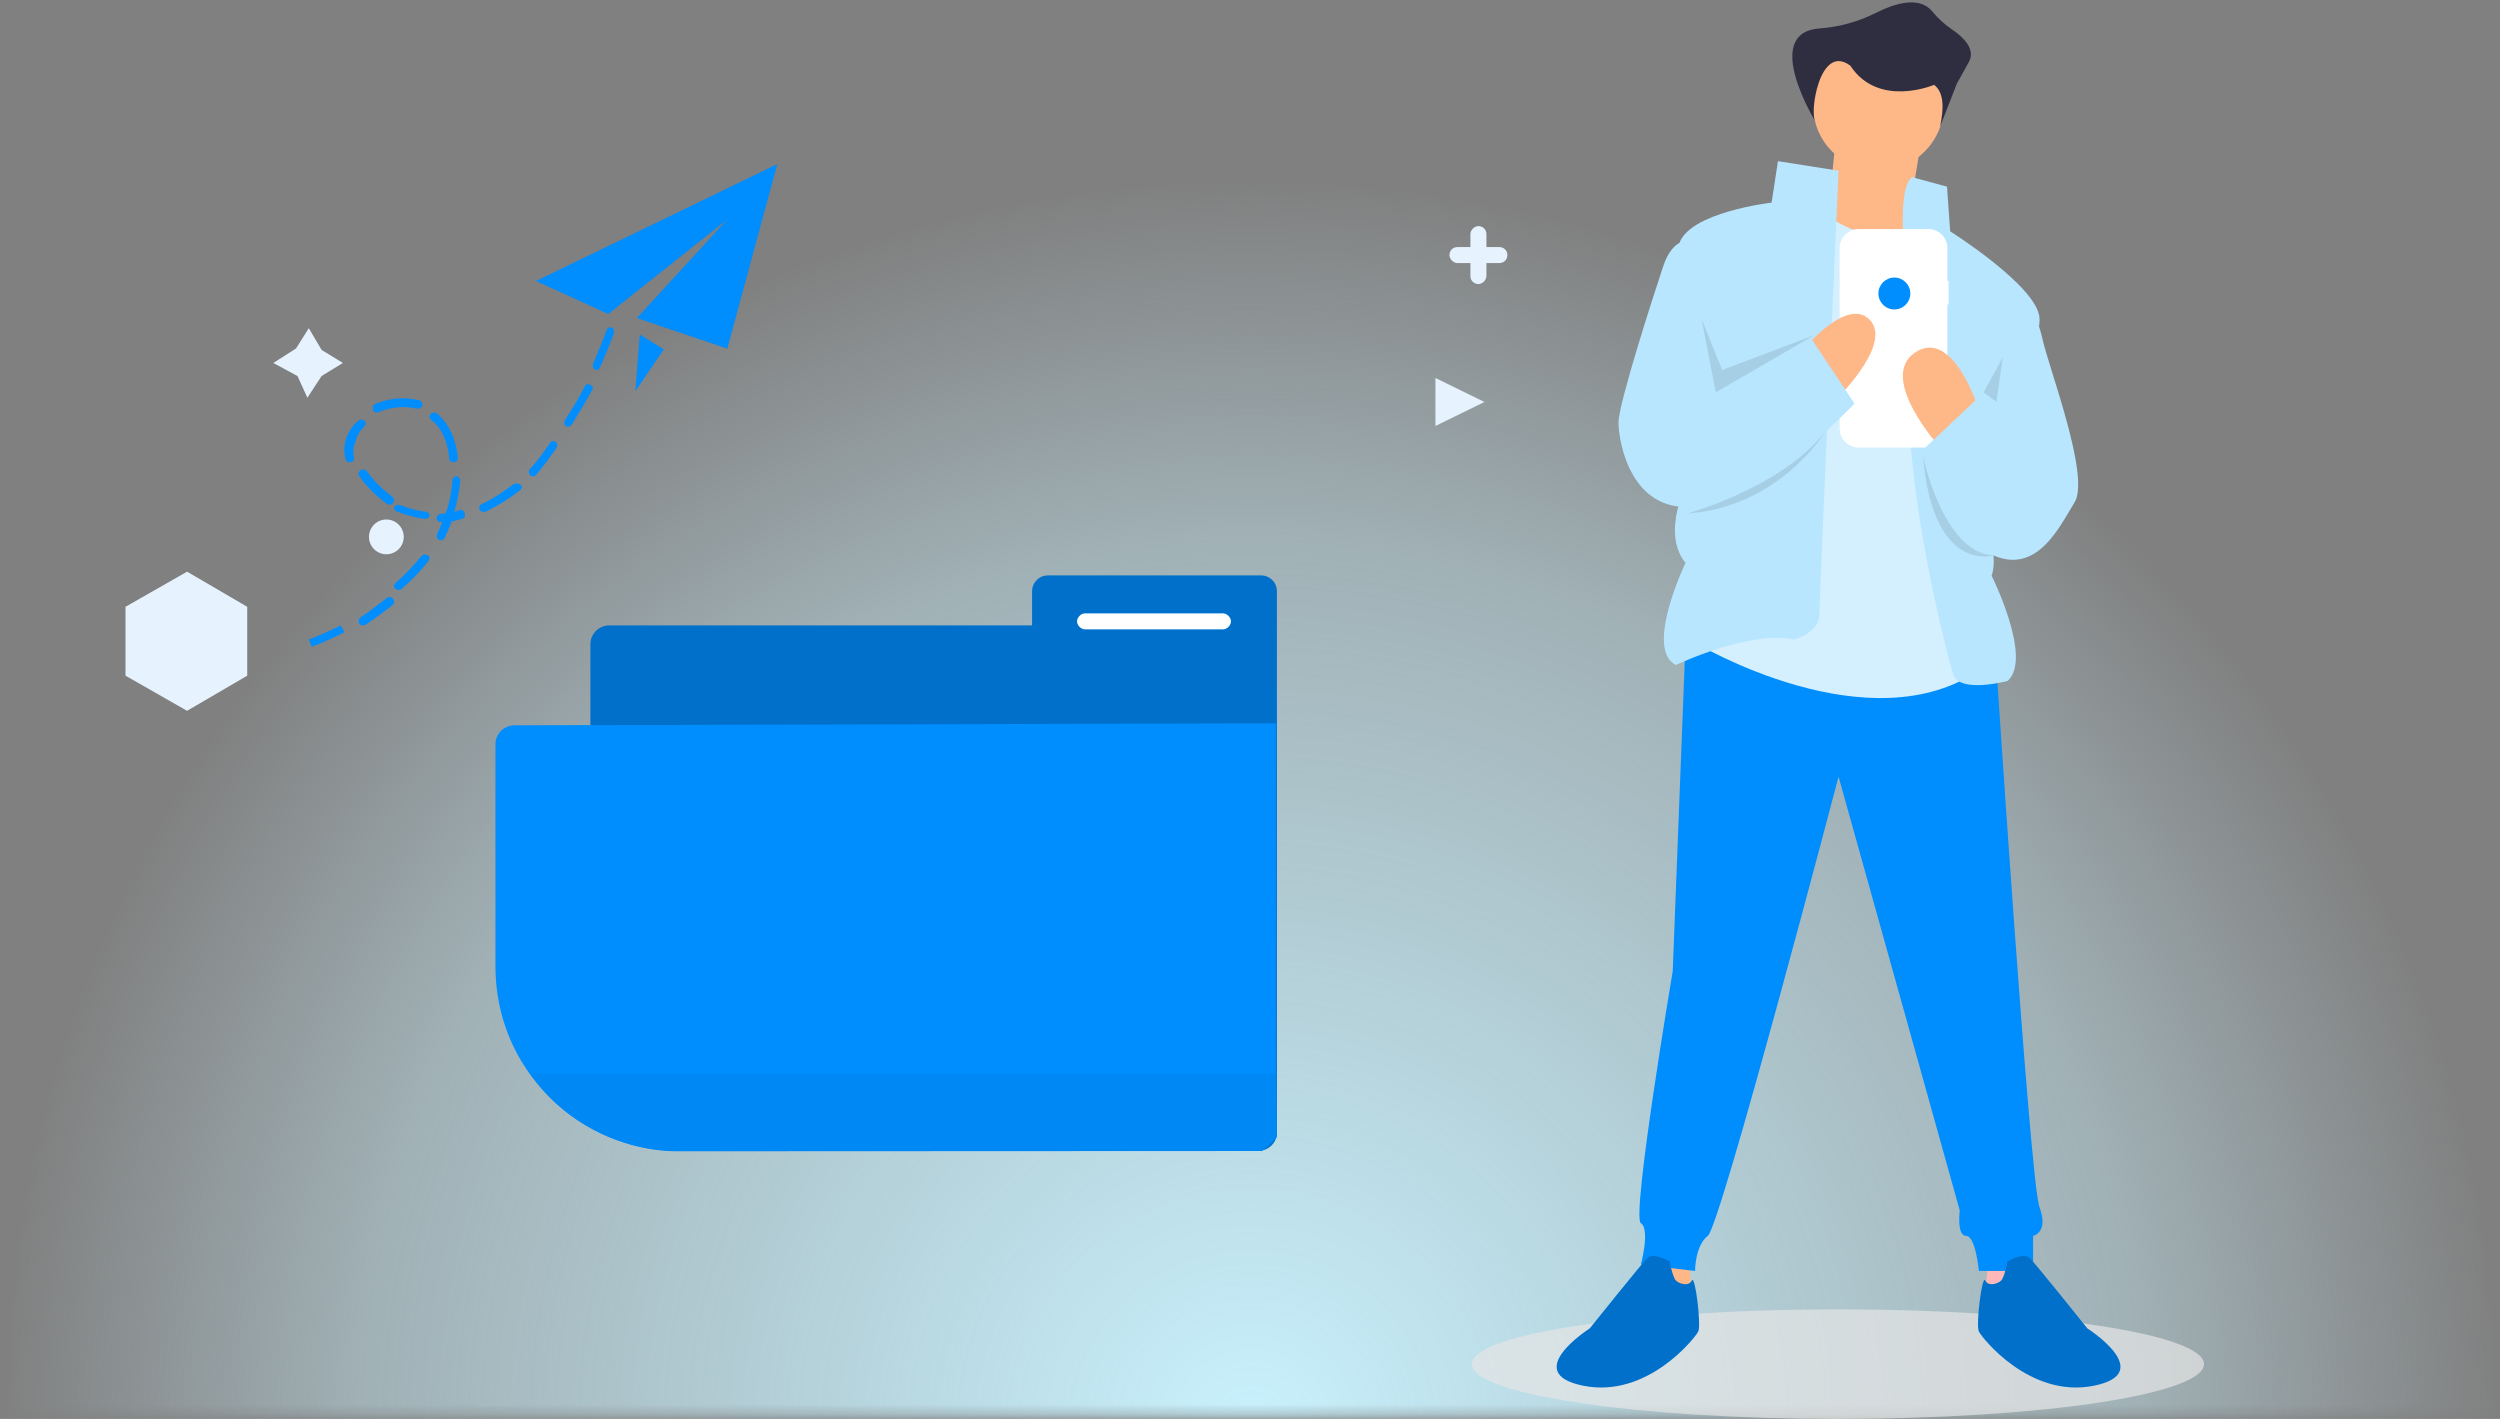 <?xml version="1.0" encoding="UTF-8"?>
<svg width="259px" height="147px" viewBox="0 0 259 147" version="1.1" xmlns="http://www.w3.org/2000/svg" xmlns:xlink="http://www.w3.org/1999/xlink">
    <rect x="0" y="0" width="259" height="147" fill="#808080" stroke="none"/>
    <!-- Generator: Sketch 64 (93537) - https://sketch.com -->
    <title>编组 5</title>
    <desc>Created with Sketch.</desc>
    <defs>
        <rect id="path-1" x="0.481" y="0" width="281.07" height="136.684"></rect>
        <radialGradient cx="50%" cy="50%" fx="50%" fy="50%" r="73.409%" gradientTransform="translate(0.5,0.5),scale(0.996,1),rotate(-90),translate(-0.5,-0.5)" id="radialGradient-3">
            <stop stop-color="#C8F1FD" offset="0%"></stop>
            <stop stop-color="#CCF2FE" stop-opacity="0.428" offset="48.106%"></stop>
            <stop stop-color="#CDF3FF" stop-opacity="0" offset="67.675%"></stop>
            <stop stop-color="#CFF3FF" stop-opacity="0.104" offset="99.898%"></stop>
            <stop stop-color="#CFF3FF" stop-opacity="0" offset="100%"></stop>
            <stop stop-color="#CFF3FF" stop-opacity="0.624" offset="100%"></stop>
        </radialGradient>
    </defs>
    <g id="页面-1" stroke="none" stroke-width="1" fill="none" fill-rule="evenodd">
        <g id="暂无数据" transform="translate(-599, -336)">
            <g id="编组-5" transform="translate(578, 303)">
                <g id="椭圆形" transform="translate(-0, 43)">
                    <mask id="mask-2" fill="white">
                        <use xlink:href="#path-1"></use>
                    </mask>
                    <g id="蒙版"></g>
                    <ellipse fill="url(#radialGradient-3)" mask="url(#mask-2)" cx="150.642" cy="137.166" rx="128.984" ry="128.503"></ellipse>
                </g>
                <g id="undraw_lost_online_wqob" transform="translate(48, 0)" fill-rule="nonzero">
                    <ellipse id="椭圆形" fill="#E6E6E6" opacity="0.7" cx="163.411" cy="174.325" rx="37.926" ry="5.675"></ellipse>
                    <path d="M0,0 L201.11,0 L201.11,0 C201.11,92.015 126.517,166.608 34.502,166.608 L0,166.608 L0,0 Z" id="路径"></path>
                    <polygon id="路径" fill="#FEB787" points="147.946 163.68 148.277 166.653 145.303 166.323 145.303 162.689"></polygon>
                    <polygon id="路径" fill="#FFB8B8" points="179.003 163.68 178.672 166.653 181.646 166.323 181.646 162.689"></polygon>
                    <path d="M147.616,99.585 L146.294,133.615 C146.294,133.615 141.999,159.054 142.991,159.715 C143.982,160.376 142.991,164.01 142.991,164.01 L148.607,164.671 C148.607,164.671 148.607,162.028 149.929,161.037 C151.25,160.046 163.475,113.461 163.475,113.461 L176.029,158.394 C176.029,158.394 175.699,161.037 176.69,161.037 C177.681,161.037 178.012,164.671 178.012,164.671 L183.628,164.671 L183.628,161.037 C183.628,161.037 185.28,160.706 184.289,158.063 C183.298,155.42 179.664,99.585 179.664,99.585 L147.616,99.585 Z" id="路径" fill="#008DFE"></path>
                    <path d="M145.964,163.68 C145.964,163.68 144.312,162.689 143.651,163.35 C142.991,164.01 137.704,170.618 137.704,170.618 C137.704,170.618 130.436,175.244 137.044,176.565 C143.651,177.887 148.607,171.609 148.938,170.948 C149.268,170.288 148.607,165.001 148.277,165.662 C147.946,166.323 146.955,165.993 146.625,165.662 C146.294,165.332 145.964,163.68 145.964,163.68 Z" id="路径" fill="#0070CB"></path>
                    <path d="M180.985,163.68 C180.985,163.68 182.637,162.689 183.298,163.35 C183.959,164.01 189.245,170.618 189.245,170.618 C189.245,170.618 196.513,175.244 189.906,176.565 C183.298,177.887 178.342,171.609 178.012,170.948 C177.681,170.288 178.342,165.001 178.672,165.662 C179.003,166.323 179.994,165.993 180.324,165.662 C180.655,165.332 180.985,163.68 180.985,163.68 Z" id="路径" fill="#0070CB"></path>
                    <circle id="椭圆形" fill="#FEB787" cx="167.604" cy="43.914" r="6.773"></circle>
                    <polygon id="路径" fill="#FEB787" points="163.144 47.714 162.153 57.956 170.082 59.608 172.065 47.383"></polygon>
                    <path d="M171.404,55.643 C171.404,55.643 169.422,59.938 162.153,55.313 L148.607,99.585 C148.607,99.585 166.778,110.487 178.342,102.228 L174.377,57.625 L171.404,55.643 Z" id="路径" fill="#D4F0FF"></path>
                    <path d="M163.475,50.687 L157.197,49.696 L156.536,53.991 C156.536,53.991 147.946,54.982 146.955,58.286 L147.946,82.735 C147.946,82.735 144.973,88.021 147.616,91.325 C147.616,91.325 143.321,100.245 146.625,101.897 C146.625,101.897 154.224,98.263 158.849,99.254 C158.849,99.254 161.492,98.593 161.492,96.611 C161.492,94.629 163.475,50.687 163.475,50.687 Z" id="路径" fill="#B8E6FF"></path>
                    <path d="M171.074,51.348 L174.708,52.339 L175.038,56.965 C175.038,56.965 183.959,62.581 184.289,65.885 C184.619,69.189 177.681,85.048 177.681,85.048 C177.681,85.048 180.324,89.673 179.333,92.646 C179.333,92.646 183.628,101.237 180.985,103.549 C180.985,103.549 176.029,104.871 175.369,102.888 C174.708,100.906 168.761,78.109 171.404,67.207 C171.404,67.207 168.761,53.33 171.074,51.348 Z" id="路径" fill="#B8E6FF"></path>
                    <path d="M174.873,62.108 L174.749,62.108 L174.749,58.701 C174.749,58.178 174.541,57.676 174.171,57.307 C173.801,56.937 173.3,56.729 172.777,56.729 L165.559,56.729 C165.037,56.729 164.535,56.937 164.165,57.307 C163.796,57.676 163.588,58.178 163.588,58.701 L163.588,77.39 C163.588,77.913 163.796,78.415 164.165,78.784 C164.535,79.154 165.037,79.362 165.559,79.362 L172.777,79.362 C173.3,79.362 173.801,79.154 174.171,78.784 C174.541,78.415 174.749,77.913 174.749,77.39 L174.749,64.533 L174.873,64.533 L174.873,62.108 Z" id="路径" fill="#FFFFFF"></path>
                    <path d="M178.012,75.466 C178.012,75.466 175.369,66.876 171.404,69.519 C167.439,72.162 174.047,79.431 174.047,79.431 L178.012,75.466 Z" id="路径" fill="#FEB787"></path>
                    <path d="M159.84,69.189 C159.84,69.189 164.466,63.572 166.778,66.215 C169.091,68.859 162.814,74.805 162.814,74.805 L159.84,69.189 Z" id="路径" fill="#FEB787"></path>
                    <path d="M147.946,57.956 C147.946,57.956 146.294,57.625 145.303,60.599 C144.312,63.572 140.678,74.805 140.678,76.788 C140.678,78.77 141.999,86.699 149.268,85.378 C156.536,84.056 165.127,74.805 165.127,74.805 L160.501,67.867 L150.589,73.814 L147.946,57.956 Z" id="路径" fill="#B8E6FF"></path>
                    <polygon id="路径" fill="#000000" opacity="0.1" points="149.374 66.521 150.755 73.649 160.997 67.702 151.415 71.337 149.303 66.096"></polygon>
                    <polygon id="路径" fill="#000000" opacity="0.1" points="178.507 73.649 179.829 74.64 180.49 70.015"></polygon>
                    <path d="M147.781,86.204 C147.781,86.204 157.486,83.564 162.049,77.781 C162.049,77.781 157.362,85.543 147.781,86.204 Z" id="路径" fill="#000000" opacity="0.1"></path>
                    <path d="M172.23,80.257 C172.23,80.257 174.273,90.258 179.529,90.544 C179.529,90.544 173.221,92.481 172.23,80.257 Z" id="路径" fill="#000000" opacity="0.1"></path>
                    <path d="M182.968,64.563 C182.968,64.563 183.959,65.224 184.619,68.198 C185.28,71.171 189.575,82.404 187.923,85.048 C186.271,87.691 183.628,93.638 178.012,89.673 L172.395,79.431 L178.012,74.145 L180.324,75.797 L182.968,64.563 Z" id="路径" fill="#B8E6FF"></path>
                    <path d="M161.102,45.632 C161.102,45.632 155.422,36.426 161.472,35.947 C163.491,35.806 165.463,35.269 167.275,34.366 C169.28,33.346 171.805,32.57 173.148,34.141 C173.734,34.859 174.418,35.492 175.179,36.022 C176.359,36.805 177.724,38.073 176.968,39.434 L175.729,41.666 L173.993,46.128 C174.397,44.203 174.408,42.587 173.374,41.789 C173.374,41.789 167.604,44.245 164.697,39.806 C161.442,37.364 160.407,45.051 161.102,45.632 Z" id="路径" fill="#2F2E41"></path>
                    <circle id="椭圆形" fill="#008DFE" cx="169.256" cy="63.407" r="1.652"></circle>
                </g>
                <g id="zanwushuju-(9)" transform="translate(34, 56)">
                    <path d="M94.442,42.202 L50.131,42.202 C49.302,42.202 48.681,42.824 48.681,43.651 L48.681,84.546 C48.681,90.758 53.651,95.727 59.862,95.727 L117.322,95.727 C118.15,95.727 118.771,95.106 118.771,94.277 L118.771,38.164 C118.771,37.544 118.253,37.025 117.632,37.025 L95.581,37.025 C94.959,37.025 94.442,37.544 94.442,38.164 L94.442,42.202 Z" id="Fill-1" fill="#0070CB"></path>
                    <path d="M117.322,96.245 L59.862,96.245 C53.444,96.245 48.164,90.965 48.164,84.546 L48.164,43.755 C48.164,42.616 49.096,41.788 50.131,41.788 L93.924,41.788 L93.924,38.268 C93.924,37.336 94.648,36.611 95.581,36.611 L117.632,36.611 C118.564,36.611 119.289,37.336 119.289,38.268 L119.289,94.381 C119.289,95.416 118.357,96.245 117.322,96.245 Z M50.131,42.72 C49.613,42.72 49.199,43.134 49.199,43.651 L49.199,84.546 C49.199,90.447 53.961,95.21 59.862,95.21 L117.322,95.21 C117.839,95.21 118.253,94.795 118.253,94.277 L118.253,38.164 C118.253,37.854 117.943,37.544 117.632,37.544 L95.581,37.544 C95.27,37.544 94.959,37.854 94.959,38.164 L94.959,42.72 L50.131,42.72 Z" id="Fill-2" fill="#0070CB"></path>
                    <path d="M38.846,54.108 C38.846,53.28 39.467,52.659 40.295,52.659 L118.668,52.451 L118.668,94.071 C118.668,94.899 118.047,95.52 117.218,95.52 L57.481,95.727 C47.232,95.727 38.846,87.445 38.846,77.195 L38.846,54.108 Z" id="Fill-3" fill="#008DFE"></path>
                    <path d="M57.377,96.245 C52.305,96.245 47.542,94.277 43.919,90.655 C40.295,87.031 38.328,82.268 38.328,77.091 L38.328,54.108 C38.328,52.969 39.26,52.141 40.295,52.141 L119.186,51.934 L119.186,94.071 C119.186,95.21 118.253,96.038 117.218,96.038 L57.377,96.245 C57.481,96.245 57.481,96.245 57.377,96.245 Z M118.15,52.969 L40.295,53.176 C39.777,53.176 39.364,53.59 39.364,54.108 L39.364,77.091 C39.364,81.957 41.227,86.513 44.644,89.826 C48.06,93.242 52.616,95.106 57.377,95.106 L57.481,95.106 L117.218,95.002 C117.736,95.002 118.15,94.588 118.15,94.071 L118.15,52.969 Z" id="Fill-4" fill="#008DFE"></path>
                    <path d="M119.195,88.273 C119.258,92.413 119.289,94.564 119.289,94.726 C119.289,94.968 117.878,96.245 117.665,96.245 C117.523,96.245 97.347,96.254 57.139,96.273 C51.39,96.273 45.178,93.122 41.986,88.273 L119.195,88.273 Z" id="Fill-5" fill="#0088F5"></path>
                    <path d="M99.411,40.545 L113.698,40.545 C114.112,40.545 114.527,40.96 114.527,41.374 C114.527,41.788 114.112,42.202 113.698,42.202 L99.411,42.202 C98.997,42.202 98.583,41.788 98.583,41.374 C98.583,40.96 98.997,40.545 99.411,40.545 Z" id="Fill-6" fill="#0686F9"></path>
                    <path d="M99.411,40.545 L113.698,40.545 C114.112,40.545 114.527,40.96 114.527,41.374 C114.527,41.788 114.112,42.202 113.698,42.202 L99.411,42.202 C98.997,42.202 98.583,41.788 98.583,41.374 C98.583,40.96 98.997,40.545 99.411,40.545 Z" id="Fill-7" fill="#FFFFFF"></path>
                    <g id="编组" transform="translate(0, 35.357)" fill="#E6F3FE">
                        <polygon id="Fill-11" points="-5.12102873e-14 4.508 -5.12102873e-14 11.642 6.38 15.282 12.613 11.642 12.613 4.508 6.38 0.868"></polygon>
                    </g>
                    <path d="M25.225,32.621 C25.224,33.265 25.568,33.86 26.126,34.182 C26.683,34.504 27.371,34.504 27.928,34.182 C28.486,33.86 28.829,33.265 28.829,32.621 C28.829,31.978 28.486,31.383 27.928,31.061 C27.371,30.739 26.683,30.739 26.126,31.061 C25.568,31.383 25.224,31.978 25.225,32.621 Z" id="Fill-12" fill="#E6F3FE"></path>
                    <polygon id="Fill-13" fill="#E6F3FE" points="18.992 11 17.668 13.102 15.315 14.604 17.816 15.954 18.846 18.207 20.316 15.954 22.523 14.604 20.316 13.252"></polygon>
                    <path d="M135.712,21.129 L140.785,18.645 L135.712,16.16 L135.712,21.129 Z M142.337,2.598 L140.992,2.598 L140.992,1.252 C140.992,0.734 140.577,0.423 140.163,0.423 C139.749,0.423 139.335,0.838 139.335,1.252 L139.335,2.598 L137.989,2.598 C137.472,2.598 137.161,3.012 137.161,3.426 C137.161,3.84 137.575,4.254 137.989,4.254 L139.335,4.254 L139.335,5.6 C139.335,6.118 139.749,6.428 140.163,6.428 C140.577,6.428 140.992,6.014 140.992,5.6 L140.992,4.254 L142.337,4.254 C142.855,4.254 143.166,3.84 143.166,3.426 C143.166,2.908 142.752,2.598 142.337,2.598 Z" id="Fill-15" fill="#E6F3FE"></path>
                </g>
                <path d="M84.404,66.944 C84.331,66.901 84.22,66.901 84.072,66.944 C83.998,66.987 83.887,67.03 83.851,67.202 C83.851,67.202 83.333,68.62 82.447,70.681 C82.372,70.896 82.41,71.153 82.631,71.283 C82.816,71.369 83.037,71.326 83.148,71.068 C84.072,69.006 84.589,67.588 84.589,67.545 C84.663,67.33 84.589,67.03 84.404,66.943 L84.404,66.944 Z M82.105,72.835 C82.028,72.794 81.913,72.794 81.836,72.794 C81.76,72.835 81.645,72.876 81.605,72.998 C80.992,74.212 80.263,75.385 79.534,76.518 C79.458,76.68 79.458,76.801 79.495,76.964 C79.534,77.125 79.688,77.206 79.842,77.206 C79.995,77.206 80.11,77.166 80.225,77.004 C80.954,75.83 81.683,74.616 82.373,73.362 C82.412,73.281 82.412,73.159 82.412,73.078 C82.297,72.957 82.182,72.917 82.105,72.835 Z M78.547,78.759 C78.471,78.718 78.358,78.676 78.282,78.676 C78.175,78.68 78.076,78.743 78.018,78.843 C77.338,79.846 76.62,80.807 75.903,81.601 C75.827,81.686 75.788,81.804 75.795,81.924 C75.803,82.043 75.855,82.154 75.941,82.228 C76.099,82.395 76.349,82.395 76.507,82.228 C77.225,81.392 77.942,80.43 78.66,79.387 C78.698,79.302 78.735,79.178 78.735,79.094 C78.698,78.969 78.66,78.844 78.547,78.759 Z M74.206,83.169 C73.086,83.988 72.011,84.727 70.89,85.234 C70.665,85.312 70.576,85.584 70.71,85.819 C70.8,86.014 71.114,86.091 71.383,85.974 C72.503,85.429 73.714,84.689 74.879,83.792 C74.968,83.715 75.059,83.559 75.059,83.403 C75.013,83.247 74.879,83.13 74.745,83.13 C74.52,83.053 74.342,83.092 74.206,83.169 Z M68.593,85.872 C68.432,85.913 68.233,85.955 68.073,86.04 C68.352,84.993 68.593,83.861 68.672,82.814 C68.672,82.73 68.633,82.605 68.593,82.52 C68.553,82.437 68.393,82.353 68.312,82.353 C68.073,82.353 67.873,82.52 67.873,82.772 C67.794,83.945 67.594,85.118 67.154,86.207 C66.995,86.207 66.795,86.207 66.635,86.25 C66.395,86.25 66.235,86.459 66.235,86.668 C66.235,86.919 66.435,87.087 66.675,87.087 L66.835,87.087 C66.675,87.506 66.476,87.925 66.275,88.344 C66.195,88.553 66.275,88.804 66.475,88.93 C66.675,89.014 66.914,88.972 67.035,88.763 C67.314,88.176 67.594,87.589 67.794,87.003 C68.153,86.96 68.513,86.836 68.872,86.752 C69.112,86.71 69.231,86.459 69.152,86.207 C69.112,85.914 68.832,85.747 68.593,85.872 L68.593,85.872 Z M65.075,86.73 C65.287,86.73 65.5,86.593 65.5,86.386 C65.492,86.204 65.336,86.049 65.118,86.007 C64.229,85.939 63.337,85.664 62.447,85.319 C62.225,85.252 61.974,85.324 61.855,85.491 C61.771,85.672 61.86,85.876 62.066,85.973 C63.041,86.352 64.016,86.627 64.991,86.765 L65.075,86.73 C65.075,86.765 65.075,86.73 65.075,86.73 Z M58.344,81.723 C58.124,81.9 58.08,82.163 58.256,82.383 C58.739,83.086 59.442,83.835 60.189,84.494 C60.453,84.714 60.804,84.978 61.068,85.199 C61.287,85.374 61.551,85.286 61.727,85.11 C61.904,84.891 61.816,84.627 61.639,84.45 L60.804,83.791 C60.102,83.175 59.486,82.515 59.046,81.856 C58.826,81.591 58.563,81.547 58.344,81.723 L58.344,81.723 Z M57.673,80.359 C57.587,80.012 57.587,79.665 57.631,79.319 L58.062,78.049 C58.257,77.733 58.488,77.437 58.753,77.164 C58.926,77.002 58.926,76.748 58.753,76.586 C58.572,76.432 58.285,76.432 58.104,76.586 C56.896,77.703 56.421,79.127 56.809,80.59 C56.853,80.82 57.111,80.936 57.37,80.859 C57.586,80.82 57.76,80.551 57.673,80.359 Z M59.985,75.735 C60.03,75.735 60.075,75.735 60.208,75.694 C61.5,75.164 62.927,75.041 64.13,75.327 C64.397,75.368 64.619,75.286 64.754,75.041 C64.798,74.797 64.709,74.594 64.442,74.471 C62.971,74.104 61.367,74.226 59.896,74.838 C59.674,74.92 59.585,75.123 59.629,75.368 C59.585,75.531 59.763,75.735 59.985,75.735 L59.985,75.735 Z M67.538,80.478 C67.538,80.645 67.623,80.772 67.793,80.856 C67.964,80.896 68.091,80.896 68.262,80.813 C68.347,80.729 68.475,80.562 68.433,80.394 C68.219,78.384 67.453,76.834 66.261,75.829 C66.049,75.662 65.794,75.746 65.623,75.871 C65.537,75.957 65.493,76.074 65.501,76.195 C65.509,76.314 65.569,76.425 65.665,76.499 C66.73,77.295 67.368,78.677 67.538,80.478 Z M65.308,90.526 C65.09,90.37 64.828,90.448 64.654,90.604 C63.871,91.581 62.999,92.517 61.954,93.415 C61.78,93.579 61.78,93.837 61.954,94 C62.138,94.157 62.425,94.157 62.608,94 C63.696,93.064 64.655,92.088 65.438,91.034 C65.482,90.956 65.526,90.838 65.482,90.76 C65.526,90.722 65.438,90.604 65.308,90.526 Z M61.106,94.925 C60.23,95.611 59.314,96.339 58.355,96.939 C58.164,97.09 58.095,97.353 58.188,97.581 C58.355,97.795 58.605,97.839 58.814,97.753 C59.813,97.11 60.772,96.382 61.648,95.696 C61.732,95.611 61.856,95.438 61.816,95.267 C61.816,95.096 61.648,94.967 61.564,94.881 C61.398,94.838 61.23,94.838 61.106,94.925 Z M56.305,97.794 C54.404,98.729 53,99.252 53,99.252 L53.289,100 C53.331,100 54.735,99.477 56.676,98.505 L56.305,97.794 Z M87.282,67.647 L86.824,73.529 L89.765,69.194 L87.282,67.647 L87.282,67.647 Z M76.529,62.111 L84.012,65.53 L96.345,55.739 L86.98,65.952 L96.345,69.118 L101.529,50 L76.529,62.111 Z" id="Fill-11" fill="#008DFE"></path>
            </g>
        </g>
    </g>
</svg>